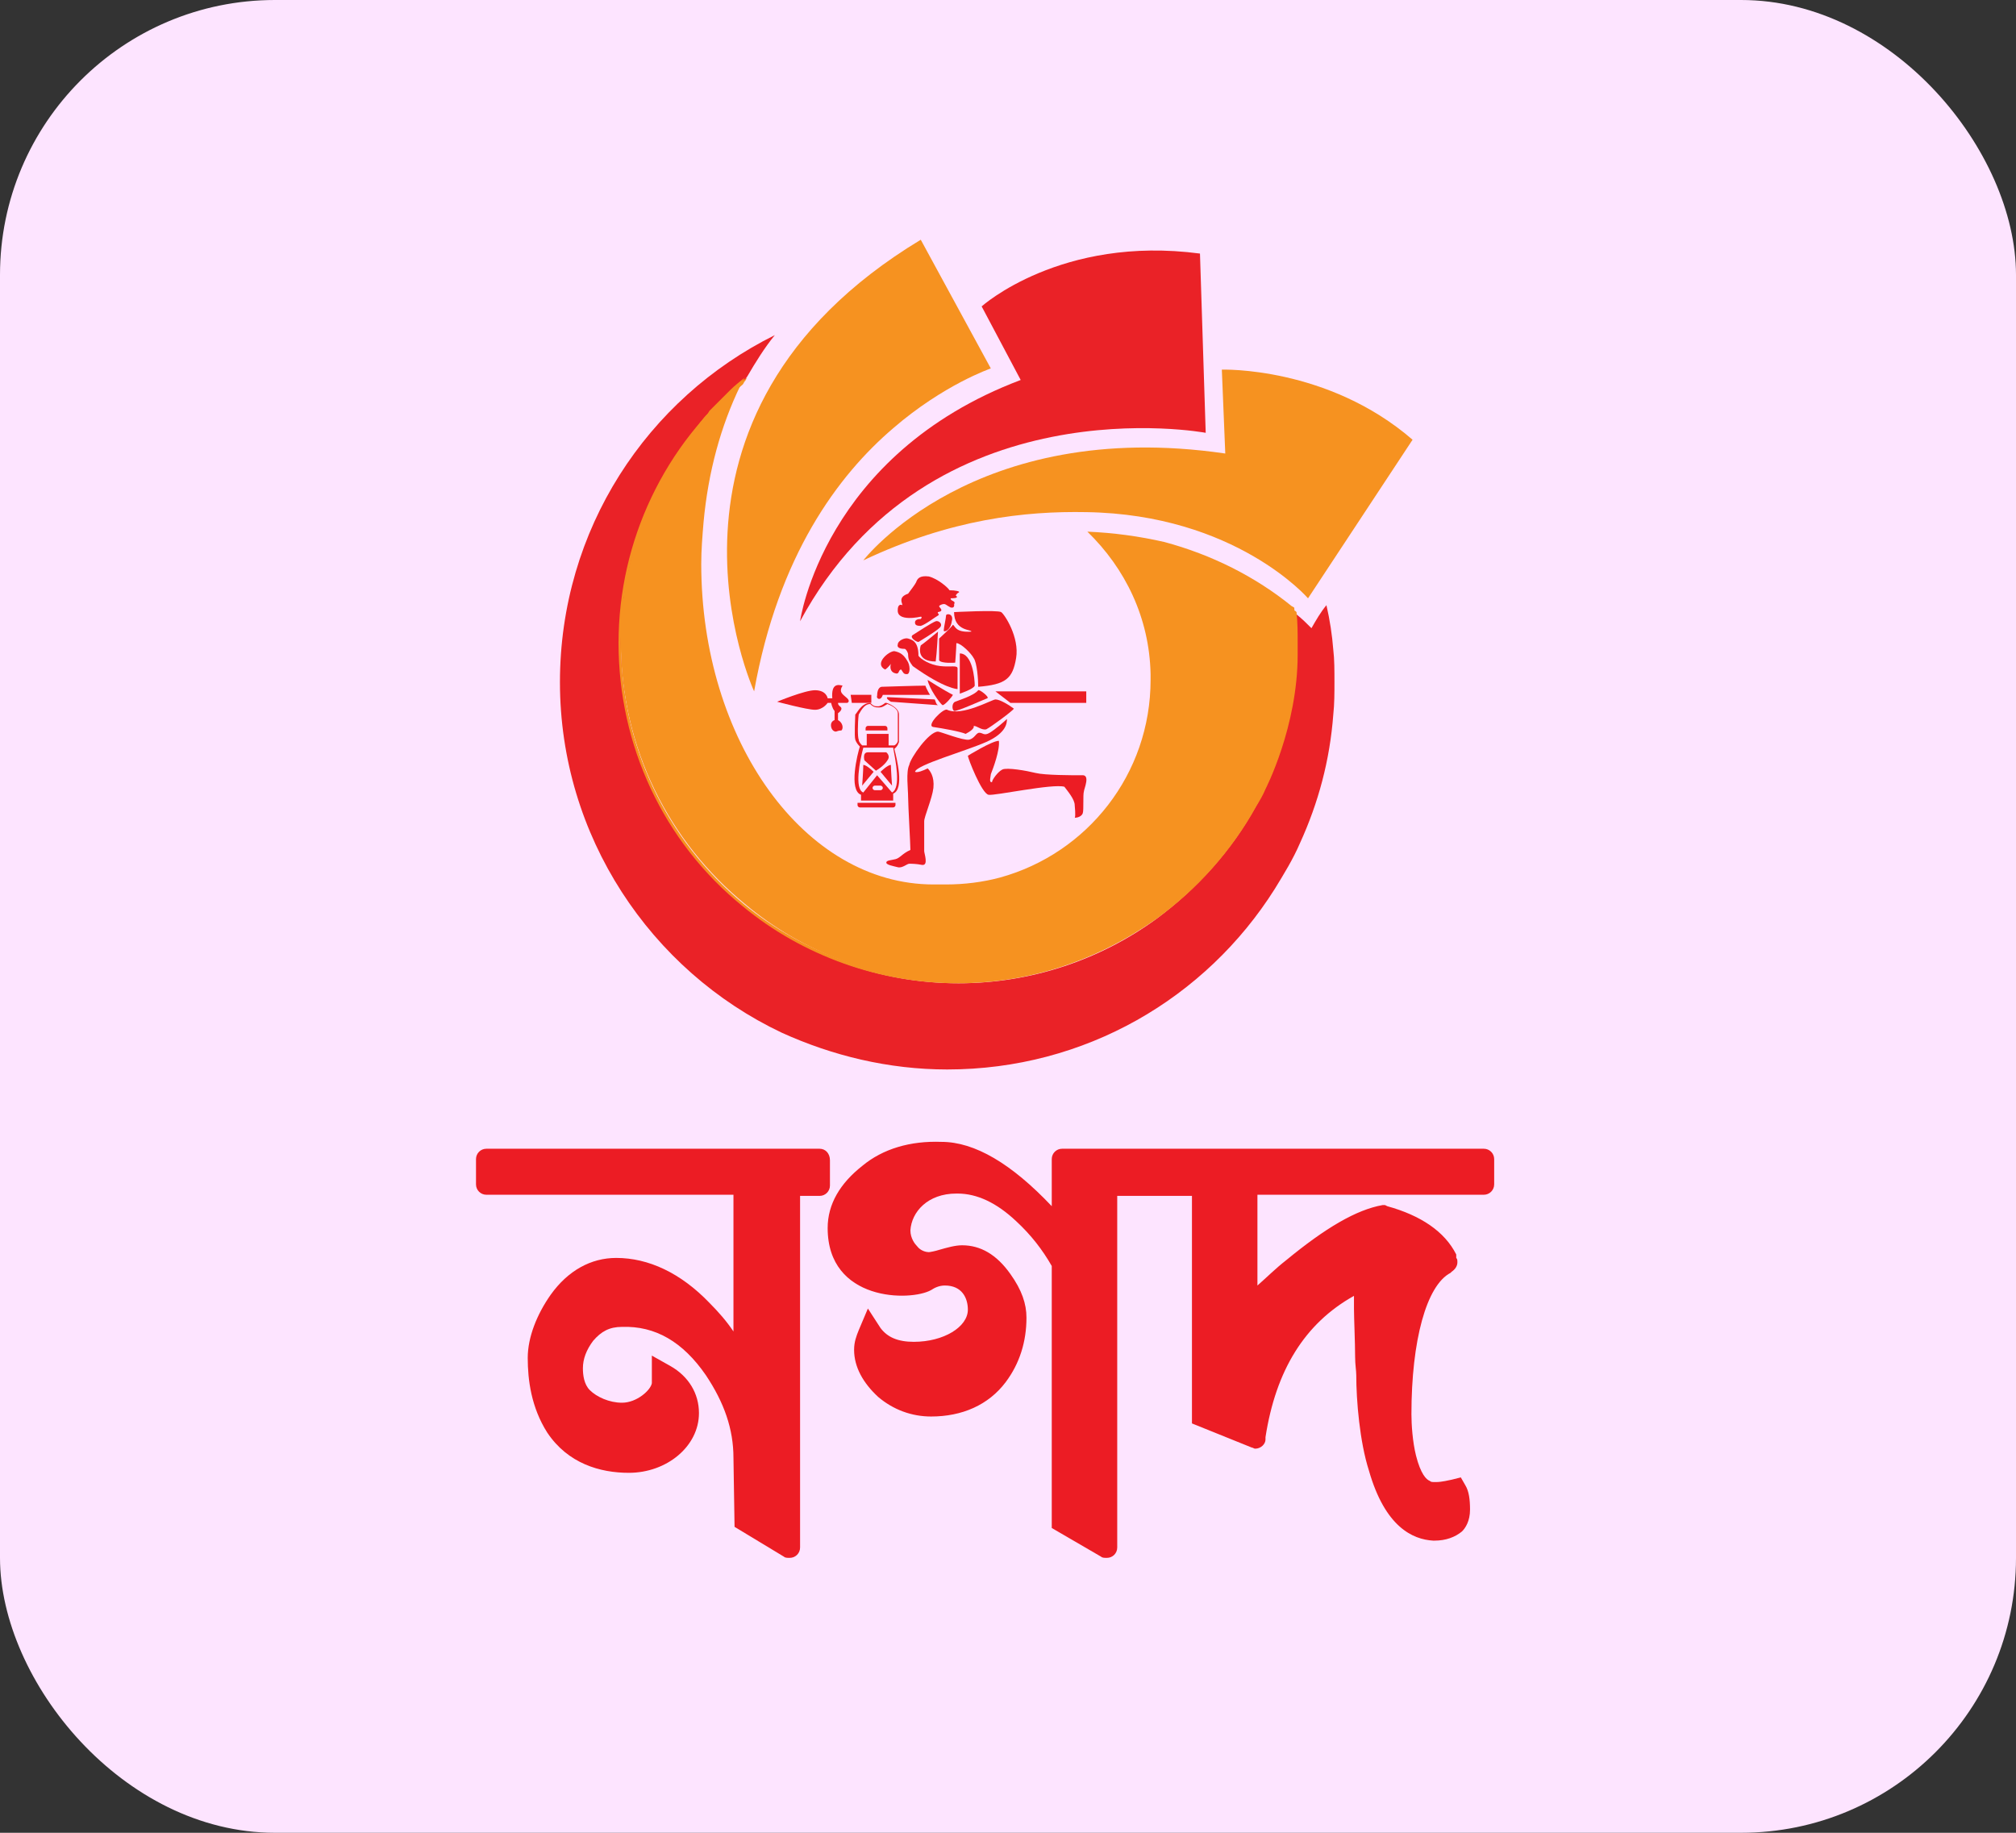 <svg width="44" height="40" viewBox="0 0 44 40" fill="none" xmlns="http://www.w3.org/2000/svg">
<rect x="0" y="0" width="44" height="40" fill="#333333" stroke="none"/>
<rect width="44" height="40" rx="6" fill="#FDE4FF"/>
<path d="M17.889 25.071H10.615C10.49 25.071 10.389 25.172 10.389 25.297V25.849C10.389 25.974 10.49 26.075 10.615 26.075H16.008V29.059C15.857 28.833 15.681 28.633 15.481 28.432C14.854 27.78 14.152 27.454 13.449 27.454C12.898 27.454 12.396 27.73 12.02 28.256C11.719 28.683 11.518 29.184 11.518 29.636C11.518 30.113 11.593 30.714 11.944 31.266C12.396 31.943 13.098 32.144 13.725 32.144C14.553 32.144 15.255 31.567 15.255 30.84C15.255 30.413 15.029 30.037 14.628 29.811L14.227 29.586V30.188C14.202 30.338 13.901 30.614 13.575 30.614C13.299 30.614 13.023 30.489 12.872 30.338C12.747 30.213 12.722 30.012 12.722 29.862C12.722 29.661 12.797 29.46 12.948 29.26C13.123 29.059 13.299 28.959 13.575 28.959C14.302 28.934 14.904 29.285 15.405 30.012C15.807 30.614 16.008 31.191 16.008 31.818L16.032 33.323L17.111 33.975C17.136 34 17.186 34 17.236 34C17.362 34 17.462 33.9 17.462 33.774V26.1H17.889C18.014 26.1 18.114 25.999 18.114 25.874V25.322C18.114 25.172 18.014 25.071 17.889 25.071" fill="#EC1C24"/>
<path d="M32.385 25.071H23.18C23.055 25.071 22.955 25.172 22.955 25.297V26.325C22.077 25.397 21.274 24.921 20.547 24.921C19.87 24.896 19.268 25.071 18.816 25.448C18.34 25.824 18.064 26.275 18.064 26.802C18.064 28.407 19.87 28.407 20.321 28.156C20.396 28.106 20.497 28.056 20.622 28.056C20.998 28.056 21.124 28.332 21.124 28.583C21.124 28.959 20.597 29.285 19.945 29.285C19.594 29.285 19.368 29.184 19.218 28.984L18.942 28.558L18.741 29.034C18.691 29.159 18.641 29.285 18.641 29.46C18.641 29.837 18.841 30.188 19.168 30.489C19.494 30.765 19.895 30.915 20.321 30.915C20.998 30.915 21.575 30.664 21.951 30.163C22.252 29.761 22.403 29.285 22.403 28.758C22.403 28.457 22.303 28.156 22.052 27.805C21.751 27.379 21.4 27.178 20.998 27.178C20.848 27.178 20.672 27.228 20.497 27.278C20.422 27.303 20.296 27.328 20.271 27.328C20.221 27.328 20.096 27.303 20.02 27.203C19.97 27.153 19.87 27.028 19.87 26.852C19.895 26.451 20.246 26.049 20.873 26.049H20.898C21.324 26.049 21.751 26.25 22.177 26.651C22.503 26.952 22.754 27.278 22.955 27.63V33.348L24.033 33.975C24.058 34 24.108 34 24.159 34C24.284 34 24.384 33.9 24.384 33.774V26.1H26.015V31.066L27.319 31.592C27.344 31.592 27.369 31.617 27.394 31.617C27.519 31.617 27.62 31.517 27.62 31.417V31.366C27.845 29.912 28.472 28.884 29.551 28.282V28.558C29.551 28.758 29.576 29.31 29.576 29.611C29.576 29.786 29.601 29.912 29.601 30.012C29.601 30.564 29.676 31.467 29.877 32.094C30.228 33.323 30.83 33.599 31.281 33.624H31.306C31.557 33.624 31.758 33.548 31.909 33.423C31.984 33.348 32.084 33.197 32.084 32.947C32.084 32.721 32.059 32.545 31.984 32.42L31.883 32.244L31.683 32.294C31.457 32.345 31.382 32.345 31.357 32.345H31.306C31.256 32.345 31.231 32.345 31.206 32.32C31.131 32.294 31.006 32.169 30.905 31.768C30.83 31.467 30.805 31.091 30.805 30.865C30.805 29.26 31.131 28.056 31.658 27.78L31.683 27.755C31.758 27.705 31.808 27.63 31.808 27.554C31.808 27.504 31.808 27.479 31.783 27.454V27.379C31.532 26.877 31.006 26.526 30.278 26.325L30.228 26.3H30.178C29.601 26.401 28.924 26.802 28.071 27.504C27.845 27.68 27.645 27.88 27.444 28.056V26.075H32.385C32.51 26.075 32.611 25.974 32.611 25.849V25.297C32.611 25.172 32.51 25.071 32.385 25.071" fill="#EC1C24"/>
<path d="M29.125 14.889C29.125 15.114 29.125 15.365 29.1 15.591C29.025 16.594 28.774 17.522 28.373 18.4C28.222 18.751 28.021 19.077 27.821 19.403C26.316 21.786 23.683 23.341 20.673 23.341C19.394 23.341 18.165 23.04 17.061 22.538C14.202 21.184 12.221 18.249 12.221 14.889C12.221 11.553 14.127 8.694 16.911 7.314C16.685 7.59 16.484 7.916 16.309 8.217C16.284 8.242 16.284 8.267 16.259 8.292C16.158 8.393 16.033 8.468 15.933 8.568L15.556 8.944L15.481 9.02C15.456 9.045 15.431 9.07 15.406 9.12C15.356 9.17 15.306 9.22 15.28 9.271C15.205 9.371 15.105 9.471 15.03 9.597C14.679 10.048 14.378 10.575 14.152 11.101L14.077 11.252C14.052 11.327 14.027 11.377 14.001 11.453C14.001 11.478 13.976 11.528 13.976 11.553C13.951 11.653 13.901 11.754 13.876 11.854C13.851 11.929 13.826 11.979 13.826 12.054C13.826 12.079 13.801 12.13 13.801 12.155C13.776 12.23 13.776 12.28 13.751 12.355C13.7 12.556 13.65 12.782 13.625 13.008C13.625 13.058 13.6 13.108 13.6 13.183C13.6 13.233 13.6 13.258 13.575 13.309C13.575 13.384 13.575 13.434 13.55 13.509V14.061C13.55 16.368 14.603 18.425 16.259 19.779C17.538 20.833 19.168 21.46 20.924 21.46C22.529 21.46 24.034 20.933 25.238 20.055C26.115 19.403 26.868 18.575 27.395 17.622C27.47 17.497 27.52 17.372 27.595 17.246C28.021 16.368 28.272 15.365 28.297 14.337V14.086C28.297 13.835 28.297 13.609 28.272 13.384C28.297 13.384 28.297 13.409 28.297 13.409C28.423 13.509 28.523 13.609 28.623 13.71C28.724 13.534 28.824 13.359 28.95 13.208C29.025 13.534 29.075 13.86 29.1 14.186C29.125 14.387 29.125 14.638 29.125 14.889" fill="#EA2227"/>
<path d="M28.297 14.036V14.287C28.297 15.791 27.67 17.046 27.595 17.196C27.544 17.321 27.469 17.447 27.394 17.572C26.867 18.525 26.115 19.378 25.237 20.005C24.033 20.883 22.528 21.41 20.923 21.41C19.142 21.41 17.512 20.782 16.258 19.729C14.603 18.375 13.55 16.318 13.55 14.011V13.459C13.55 13.384 13.55 13.334 13.575 13.258C13.575 13.208 13.575 13.183 13.6 13.133C13.6 13.083 13.625 13.033 13.625 12.957C13.65 12.732 13.7 12.531 13.75 12.305C13.775 12.23 13.775 12.18 13.8 12.105C13.8 12.079 13.825 12.029 13.825 12.004C13.851 11.929 13.851 11.879 13.876 11.804C13.901 11.703 13.951 11.603 13.976 11.503C13.976 11.478 14.001 11.427 14.001 11.402C14.026 11.327 14.051 11.277 14.076 11.202L14.152 11.051C14.377 10.524 14.678 9.998 15.029 9.546C15.105 9.446 15.205 9.346 15.28 9.22C15.33 9.17 15.355 9.12 15.405 9.07C15.431 9.045 15.456 9.02 15.481 8.97L15.556 8.894L15.932 8.518C16.032 8.418 16.158 8.317 16.258 8.242C16.233 8.267 16.233 8.292 16.208 8.317C16.183 8.343 16.183 8.368 16.158 8.418C15.732 9.296 15.456 10.299 15.355 11.402C15.33 11.703 15.305 12.004 15.305 12.305C15.305 16.168 17.562 19.303 20.372 19.303H20.647C21.049 19.303 21.45 19.253 21.826 19.152C23.732 18.626 25.112 16.895 25.112 14.838V14.713C25.087 13.484 24.56 12.406 23.732 11.603C24.309 11.628 24.861 11.703 25.413 11.829C26.441 12.105 27.394 12.581 28.197 13.233C28.222 13.233 28.222 13.258 28.247 13.258C28.272 13.559 28.297 13.785 28.297 14.036" fill="#F69220"/>
<path d="M28.322 14.036V14.287C28.322 15.867 27.62 17.221 27.62 17.221C27.57 17.346 27.495 17.472 27.419 17.597C26.893 18.55 26.14 19.403 25.238 20.055C23.958 20.958 22.479 21.46 20.898 21.46C19.193 21.46 17.513 20.858 16.209 19.779C14.478 18.375 13.5 16.268 13.5 14.036C13.5 11.804 14.503 9.697 16.233 8.292L16.309 8.242C16.284 8.267 16.284 8.292 16.259 8.317C16.233 8.343 16.233 8.368 16.209 8.393C14.528 9.797 13.55 11.854 13.55 14.036C13.55 16.243 14.528 18.325 16.233 19.729C17.538 20.808 19.193 21.384 20.898 21.384C22.453 21.384 23.933 20.908 25.187 20.005C26.065 19.378 26.818 18.525 27.344 17.572C27.419 17.447 27.47 17.321 27.545 17.196C27.545 17.171 28.247 15.842 28.247 14.287V14.036C28.247 13.81 28.247 13.559 28.222 13.334V13.309C28.247 13.309 28.247 13.334 28.272 13.334L28.297 13.359C28.322 13.584 28.322 13.81 28.322 14.036Z" fill="#F69220"/>
<path d="M26.315 9.446C26.315 9.446 20.296 8.318 17.462 13.559C17.462 13.559 17.963 9.923 22.277 8.293L21.425 6.687C21.425 6.687 23.155 5.132 26.19 5.534L26.315 9.446Z" fill="#EA2227"/>
<path d="M18.842 12.23C18.842 12.23 21.25 9.095 26.742 9.898L26.667 8.067C26.667 8.067 28.974 7.991 30.83 9.597L28.548 13.058C28.548 13.058 26.968 11.227 23.707 11.177C22.378 11.152 20.748 11.327 18.842 12.23" fill="#F69220"/>
<path d="M16.459 15.089C16.459 15.089 13.7 9.095 20.096 5.232L21.625 8.041C21.625 8.041 20.597 8.393 19.494 9.346C18.29 10.374 16.985 12.13 16.459 15.089Z" fill="#F69220"/>
<path d="M20.096 13.459C20.096 13.459 19.569 13.584 19.594 13.308C19.594 13.208 19.644 13.183 19.695 13.208C19.695 13.158 19.594 13.033 19.82 12.957C19.895 12.857 19.97 12.757 19.995 12.707C20.02 12.631 20.071 12.556 20.271 12.581C20.472 12.631 20.698 12.832 20.723 12.882C20.848 12.882 20.974 12.907 20.923 12.932C20.873 12.957 20.848 13.008 20.873 13.008C20.873 13.008 20.948 13.058 20.748 13.058C20.748 13.108 20.798 13.108 20.823 13.133C20.848 13.158 20.823 13.183 20.823 13.183C20.823 13.183 20.848 13.283 20.748 13.258C20.648 13.208 20.648 13.183 20.597 13.183C20.572 13.183 20.497 13.208 20.497 13.233C20.497 13.258 20.622 13.334 20.472 13.359C20.447 13.384 20.522 13.409 20.472 13.434C20.422 13.459 20.196 13.634 20.096 13.66C19.995 13.66 19.97 13.634 19.97 13.584C19.97 13.534 20.02 13.509 20.096 13.509C20.121 13.484 20.121 13.459 20.096 13.459" fill="#EC1C24"/>
<path d="M20.046 14.011C19.996 14.011 19.845 13.911 19.92 13.86C19.996 13.81 20.347 13.584 20.422 13.559C20.497 13.534 20.598 13.635 20.497 13.71C20.422 13.785 20.046 14.011 20.046 14.011Z" fill="#EC1C24"/>
<path d="M20.597 13.76C20.597 13.71 20.648 13.484 20.648 13.434C20.648 13.384 20.823 13.384 20.773 13.559C20.748 13.76 20.597 13.81 20.597 13.76Z" fill="#EC1C24"/>
<path d="M20.823 13.359C20.823 13.359 21.776 13.309 21.851 13.359C21.927 13.409 22.253 13.911 22.177 14.362C22.102 14.813 21.952 14.939 21.35 14.989C21.35 14.838 21.325 14.462 21.25 14.362C21.199 14.262 20.974 14.036 20.873 14.036C20.873 14.136 20.848 14.462 20.848 14.462C20.848 14.462 20.547 14.487 20.497 14.412V13.936C20.497 13.936 20.773 13.685 20.798 13.635C20.848 13.66 20.848 13.81 21.199 13.785C21.224 13.735 20.823 13.785 20.823 13.359" fill="#EC1C24"/>
<path d="M20.472 13.785C20.472 13.785 20.171 14.036 20.096 14.086C20.07 14.161 20.02 14.437 20.422 14.437C20.447 14.262 20.472 13.785 20.472 13.785Z" fill="#EC1C24"/>
<path d="M19.745 14.161C19.645 14.161 19.569 14.136 19.595 14.061C19.595 13.986 19.745 13.911 19.82 13.936C19.895 13.961 20.046 13.986 20.046 14.312C20.096 14.387 20.297 14.512 20.522 14.537C20.748 14.563 20.899 14.512 20.899 14.588V15.039C20.899 15.039 20.623 15.039 19.921 14.537C19.87 14.462 19.82 14.412 19.82 14.287C19.82 14.237 19.77 14.161 19.745 14.161Z" fill="#EC1C24"/>
<path d="M19.519 14.211C19.394 14.211 19.068 14.487 19.319 14.613C19.394 14.563 19.444 14.487 19.444 14.487C19.444 14.487 19.394 14.638 19.519 14.688C19.645 14.738 19.595 14.613 19.67 14.613C19.72 14.688 19.72 14.713 19.795 14.713C19.87 14.713 19.87 14.512 19.795 14.412C19.72 14.287 19.645 14.236 19.519 14.211Z" fill="#EC1C24"/>
<path d="M20.948 14.261V15.139C20.948 15.139 21.25 15.039 21.274 14.964C21.274 14.813 21.224 14.261 20.948 14.261Z" fill="#EC1C24"/>
<path d="M20.246 14.839C20.246 14.839 20.598 15.064 20.798 15.165C20.773 15.215 20.622 15.39 20.572 15.39C20.522 15.365 20.271 15.014 20.246 14.839" fill="#EC1C24"/>
<path d="M18.566 15.164H19.017V15.34H18.591L18.566 15.164Z" fill="#EC1C24"/>
<path d="M23.708 15.089H21.726L22.052 15.34H23.708V15.089Z" fill="#EC1C24"/>
<path d="M21.35 15.064C21.375 15.039 21.601 15.214 21.55 15.239C21.475 15.265 20.873 15.54 20.823 15.515C20.773 15.49 20.773 15.34 20.848 15.315C20.898 15.29 21.249 15.189 21.35 15.064" fill="#EC1C24"/>
<path d="M20.673 15.491C20.598 15.441 20.197 15.842 20.372 15.867C20.548 15.892 20.974 15.967 21.074 16.017C21.175 15.967 21.275 15.892 21.25 15.842C21.325 15.842 21.425 15.942 21.526 15.917C21.626 15.867 22.103 15.516 22.128 15.466C22.027 15.39 21.827 15.265 21.727 15.265C21.651 15.265 20.999 15.641 20.673 15.491" fill="#EC1C24"/>
<path d="M20.472 15.967C20.523 15.967 21.024 16.168 21.15 16.143C21.275 16.117 21.3 15.992 21.375 15.992C21.451 15.992 21.476 16.067 21.601 15.992C21.726 15.917 21.927 15.741 21.977 15.691C21.977 15.766 21.977 15.992 21.526 16.193C21.074 16.393 19.996 16.694 19.971 16.845C20.021 16.87 20.146 16.82 20.247 16.77C20.297 16.82 20.397 16.945 20.372 17.196C20.347 17.422 20.171 17.823 20.171 17.923V18.575C20.171 18.626 20.272 18.901 20.121 18.876C19.996 18.851 19.895 18.851 19.845 18.851C19.795 18.851 19.695 18.952 19.595 18.927C19.494 18.901 19.344 18.876 19.344 18.826C19.344 18.776 19.444 18.776 19.544 18.751C19.645 18.726 19.695 18.626 19.87 18.55C19.87 18.425 19.82 17.572 19.82 17.397C19.82 17.221 19.77 16.845 19.845 16.694C19.87 16.544 20.272 15.967 20.472 15.967" fill="#EC1C24"/>
<path d="M21.124 16.494C21.124 16.544 21.425 17.321 21.576 17.346C21.701 17.372 22.98 17.096 23.231 17.171C23.306 17.271 23.456 17.447 23.456 17.572C23.456 17.572 23.482 17.823 23.456 17.848C23.507 17.848 23.607 17.823 23.632 17.748C23.657 17.673 23.632 17.346 23.657 17.271C23.657 17.221 23.808 16.895 23.607 16.92C23.406 16.92 22.804 16.92 22.604 16.87C22.403 16.82 21.977 16.745 21.876 16.795C21.776 16.845 21.651 17.02 21.651 17.071C21.601 17.071 21.601 17.046 21.626 16.895C21.676 16.77 21.826 16.368 21.801 16.168C21.651 16.168 21.124 16.494 21.124 16.494Z" fill="#EC1C24"/>
<path d="M20.397 15.265C20.422 15.29 20.422 15.365 20.472 15.39L19.444 15.315C19.444 15.315 19.318 15.24 19.369 15.215L20.397 15.265Z" fill="#EC1C24"/>
<path d="M19.268 15.165H20.297C20.297 15.165 20.221 15.039 20.196 14.964C20.021 14.964 19.243 14.989 19.243 14.989C19.243 14.989 19.143 14.989 19.143 15.19C19.118 15.24 19.218 15.315 19.268 15.165" fill="#EC1C24"/>
<path d="M18.29 15.34H18.491C18.491 15.34 18.566 15.315 18.491 15.24C18.415 15.165 18.29 15.115 18.39 14.964C18.29 14.939 18.14 14.914 18.165 15.24H18.064C18.064 15.24 18.039 15.064 17.788 15.064C17.563 15.064 16.961 15.315 16.961 15.315C16.961 15.315 17.613 15.491 17.788 15.491C17.964 15.491 18.064 15.34 18.064 15.34H18.14C18.14 15.34 18.165 15.466 18.215 15.516V15.716C18.215 15.716 18.114 15.742 18.14 15.867C18.165 15.967 18.24 15.967 18.24 15.967C18.265 15.967 18.29 15.942 18.365 15.942C18.415 15.892 18.39 15.767 18.29 15.716V15.566C18.29 15.566 18.365 15.516 18.365 15.466C18.365 15.415 18.29 15.415 18.29 15.34Z" fill="#EC1C24"/>
<path d="M19.519 16.343C19.595 16.293 19.62 16.193 19.62 16.193V15.591C19.62 15.44 19.369 15.34 19.344 15.34H19.319C19.294 15.365 19.218 15.415 19.168 15.415C19.093 15.415 19.068 15.415 18.993 15.34C18.792 15.34 18.692 15.591 18.667 15.591C18.667 15.641 18.642 16.067 18.667 16.142C18.692 16.218 18.742 16.268 18.767 16.293C18.717 16.443 18.516 17.246 18.792 17.346V17.472H19.494V17.321C19.745 17.221 19.57 16.544 19.519 16.343M18.742 15.591C18.767 15.566 18.842 15.365 18.993 15.365C19.068 15.44 19.118 15.44 19.193 15.44C19.268 15.44 19.319 15.39 19.369 15.365C19.444 15.39 19.595 15.465 19.595 15.566V16.168C19.595 16.193 19.57 16.243 19.519 16.268H19.394V16.017H18.917V16.268H18.817C18.792 16.243 18.742 16.193 18.742 16.142C18.717 16.092 18.717 15.791 18.742 15.591M19.218 17.246H19.093C19.068 17.246 19.043 17.221 19.043 17.196C19.043 17.171 19.068 17.146 19.093 17.146H19.218C19.243 17.146 19.268 17.171 19.268 17.196C19.268 17.221 19.243 17.246 19.218 17.246ZM19.469 17.296L19.143 16.92L18.842 17.296C18.642 17.221 18.767 16.594 18.842 16.318H19.494C19.544 16.594 19.67 17.196 19.469 17.296" fill="#EC1C24"/>
<path d="M19.369 16.594C19.444 16.494 19.343 16.419 19.343 16.419H18.942C18.817 16.419 18.867 16.594 18.867 16.594L19.118 16.82C19.118 16.82 19.293 16.719 19.369 16.594Z" fill="#EC1C24"/>
<path d="M19.218 16.845L19.469 17.146C19.469 17.146 19.444 16.795 19.444 16.694C19.369 16.694 19.218 16.845 19.218 16.845" fill="#EC1C24"/>
<path d="M18.842 16.694C18.842 16.82 18.817 17.146 18.817 17.146L19.067 16.845C19.067 16.845 18.917 16.694 18.842 16.694" fill="#EC1C24"/>
<path d="M19.318 15.942H19.368V15.892C19.368 15.867 19.343 15.842 19.318 15.842H18.942C18.917 15.842 18.892 15.867 18.892 15.892V15.942H18.942H19.318Z" fill="#EC1C24"/>
<path d="M18.767 17.522H18.716V17.572C18.716 17.597 18.741 17.622 18.767 17.622H19.494C19.519 17.622 19.544 17.597 19.544 17.572V17.522H19.494H18.767Z" fill="#EC1C24"/>
</svg>
